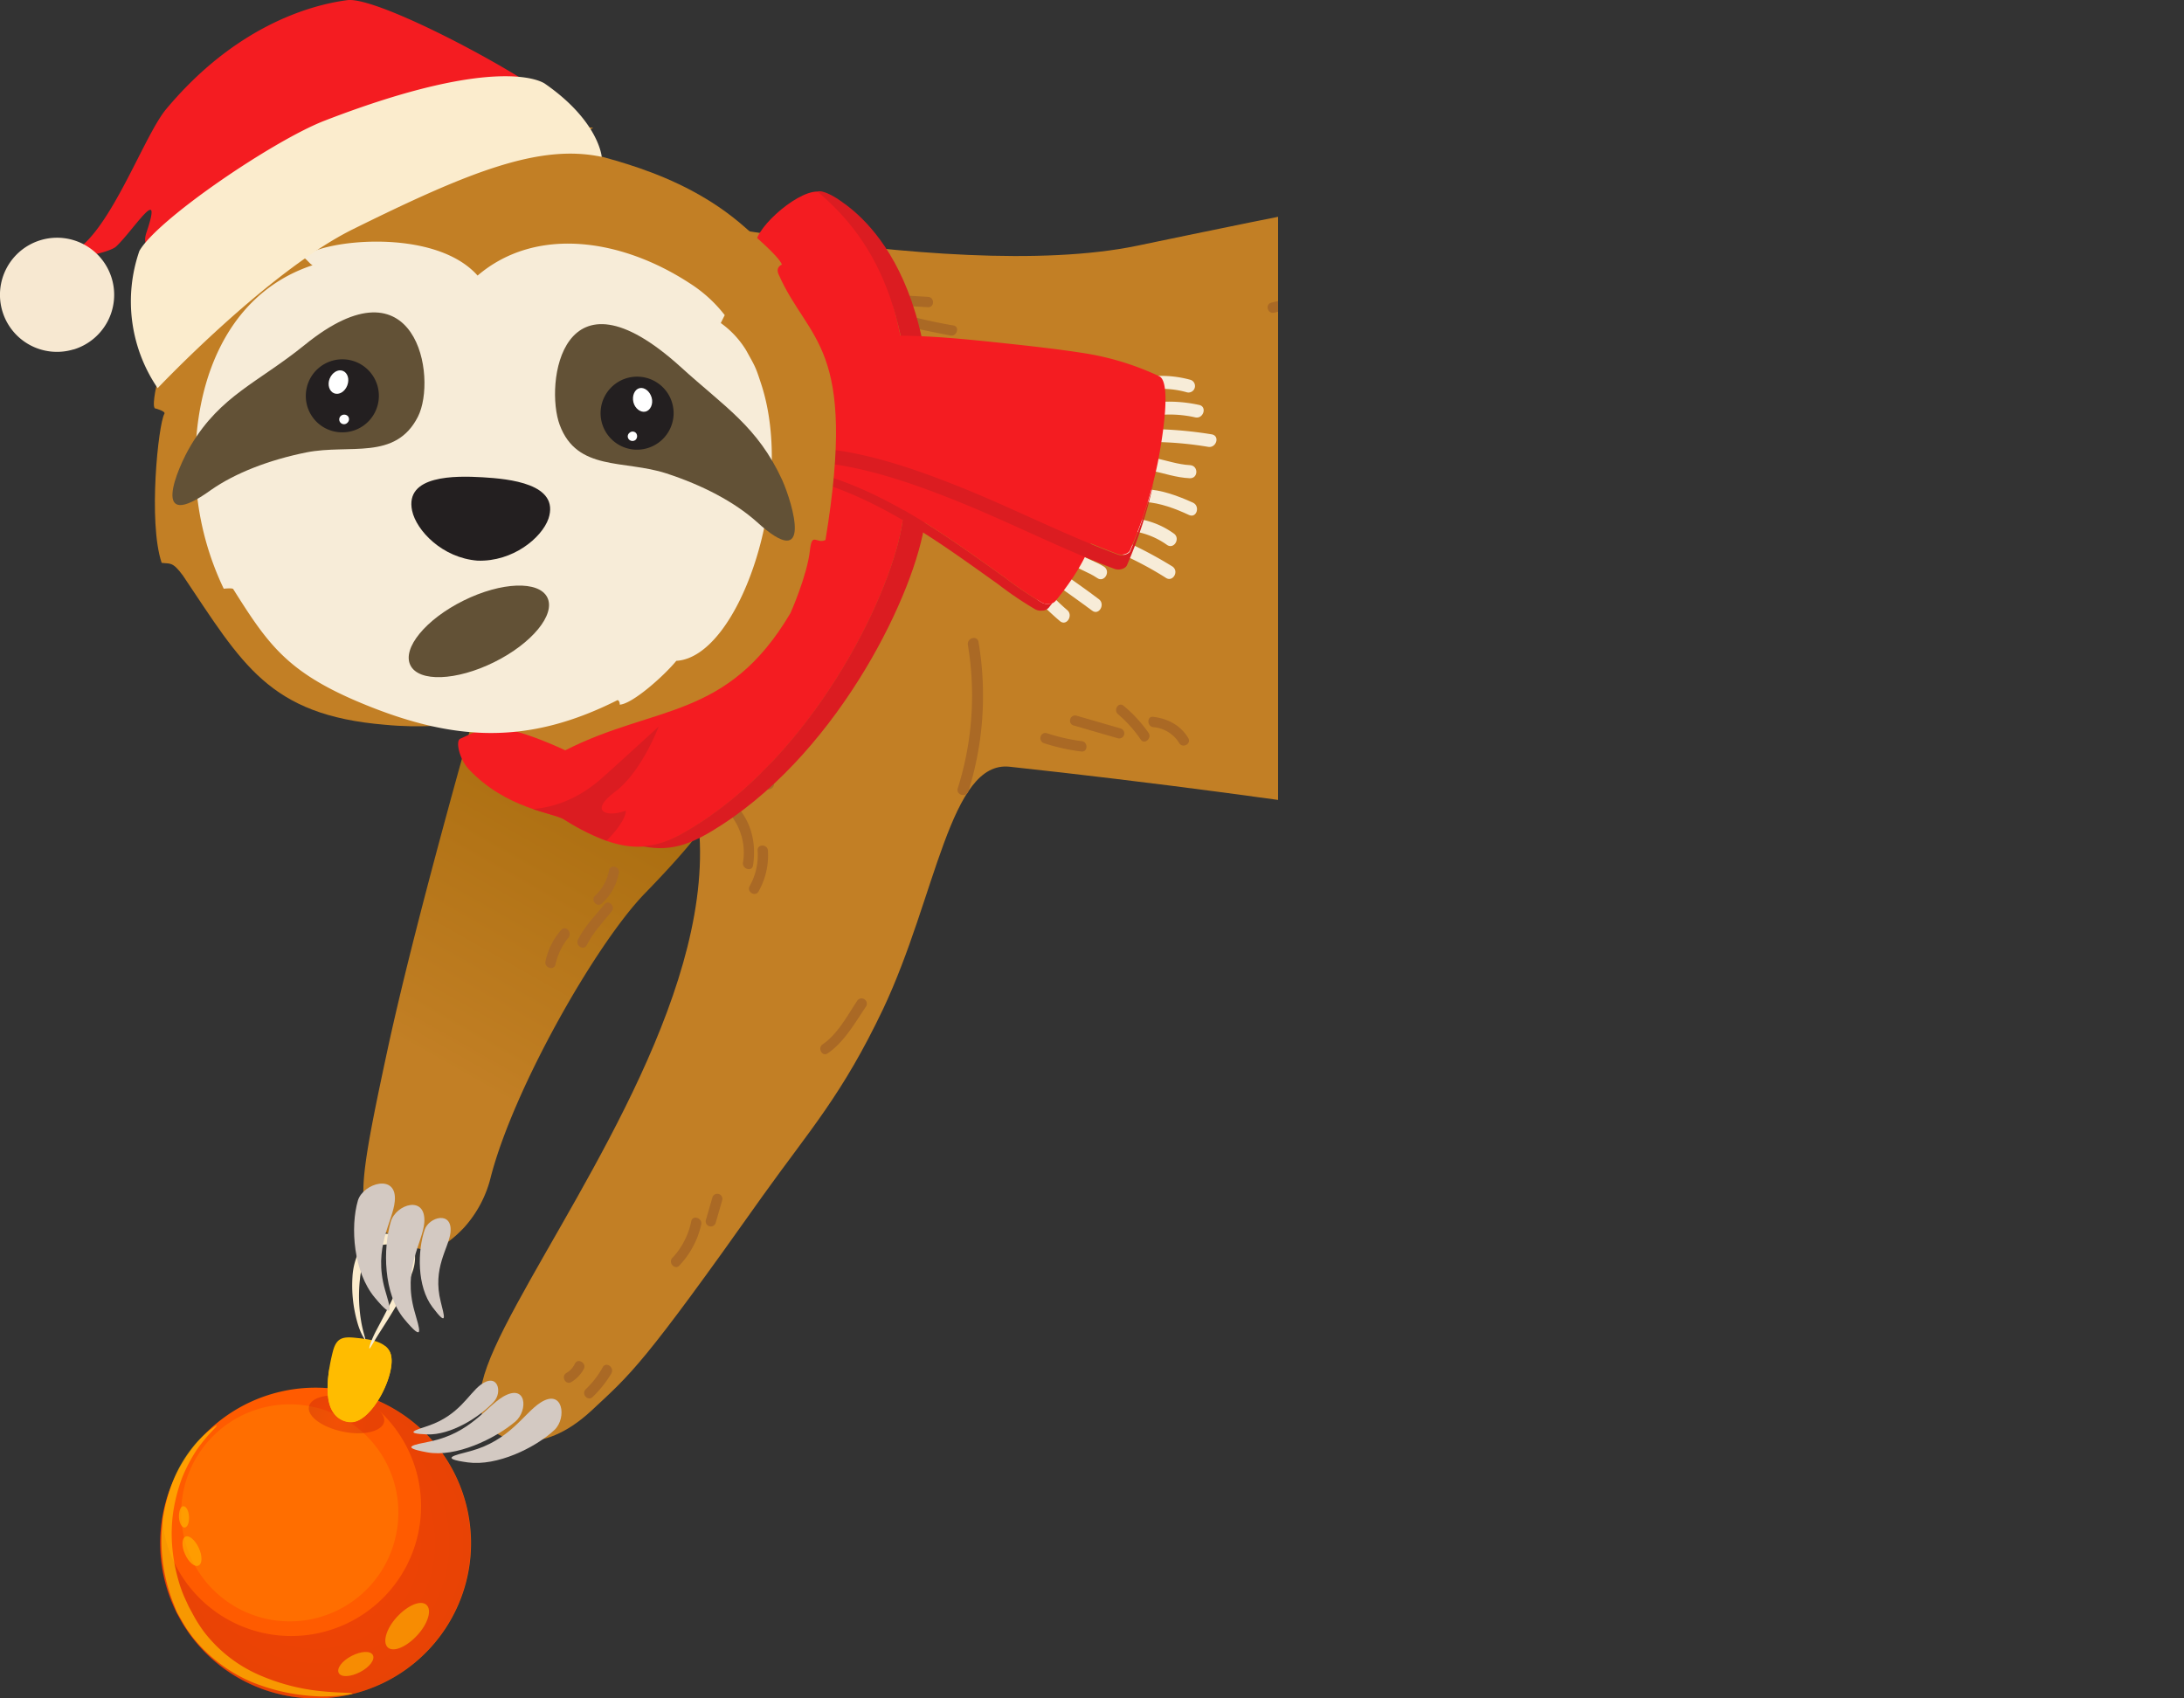 <svg xmlns="http://www.w3.org/2000/svg" xmlns:xlink="http://www.w3.org/1999/xlink" viewBox="0 0 717.55 558.11"><rect x="0" y="0" width="717.55" height="558.11" fill="#333333" stroke="none"/><defs><style>.cls-1{fill:none;}.cls-2{fill:#ff5b00;}.cls-3,.cls-8{opacity:0.3;}.cls-3,.cls-6,.cls-8{isolation:isolate;}.cls-3{fill:url(#Безымянный_градиент_2);}.cls-4{opacity:0.6;}.cls-5,.cls-6{fill:#ffbc00;}.cls-6{opacity:0.2;}.cls-7{opacity:0.7;}.cls-8{fill:url(#Безымянный_градиент_2-2);}.cls-9{fill:#fbeccd;}.cls-10{clip-path:url(#clip-path);}.cls-11{fill:url(#Безымянный_градиент_3);}.cls-12{fill:#d3c9c2;}.cls-13{fill:#c27f25;}.cls-14{fill:#aa6925;}.cls-15{fill:#f41c21;}.cls-16{fill:#db1c21;}.cls-17{fill:#f7ecd8;}.cls-18{fill:#231f20;}.cls-19{fill:#625136;}.cls-20{fill:#fff;}.cls-21{fill:#f7e8d1;}</style><radialGradient id="Безымянный_градиент_2" cx="1040.81" cy="1114.82" r="50.95" gradientTransform="translate(-744.79 -760.02) rotate(9.23)" gradientUnits="userSpaceOnUse"><stop offset="0.04" stop-color="#d70b11"/><stop offset="1" stop-color="#b40b11"/></radialGradient><radialGradient id="Безымянный_градиент_2-2" cx="1050.99" cy="999.62" r="9.82" gradientTransform="matrix(0.98, 0.2, -0.2, 0.98, -719.13, -722.3)" xlink:href="#Безымянный_градиент_2"/><clipPath id="clip-path" transform="translate(-0.09 -0.17)"><rect class="cls-1" width="420" height="566"/></clipPath><linearGradient id="Безымянный_градиент_3" x1="1137.55" y1="1390.68" x2="1182.54" y2="1198.55" gradientTransform="translate(-561.71 -1307.14) rotate(16.32)" gradientUnits="userSpaceOnUse"><stop offset="0" stop-color="#c27f25"/><stop offset="0.06" stop-color="#bf7d22"/><stop offset="0.64" stop-color="#a76b0c"/><stop offset="1" stop-color="#9e6404"/></linearGradient></defs><g id="Слой_2" data-name="Слой 2"><g id="Слой_1-2" data-name="Слой 1"><g id="Слой_2-2" data-name="Слой 2"><g id="Слой_1-2-2" data-name="Слой 1-2"><path class="cls-2" d="M154.19,515.42a51.06,51.06,0,1,1-42.2-58.6h0a51.11,51.11,0,0,1,42.2,58.6Z" transform="translate(-0.09 -0.17)"/><path class="cls-3" d="M116.49,457.82A42.66,42.66,0,1,1,53.29,499h0a51.06,51.06,0,1,0,63.2-41.2Z" transform="translate(-0.09 -0.17)"/><g class="cls-4"><path class="cls-5" d="M127.49,541.52c-1.8-1.7-.5-6.2,3-10s7.8-5.7,9.7-4,.5,6.2-3,10S129.39,543.22,127.49,541.52Z" transform="translate(-0.09 -0.17)"/><path class="cls-5" d="M111.39,549.92c-.8-1.5,1.1-4,4.2-5.6s6.2-1.8,7-.3-1.1,4-4.2,5.6S112.19,551.42,111.39,549.92Z" transform="translate(-0.09 -0.17)"/></g><g class="cls-4"><path class="cls-5" d="M61,505.12c1.2-.6,3.2,1.1,4.4,3.7s1.2,5.2-.1,5.8-3.2-1.1-4.4-3.7S59.79,505.72,61,505.12Z" transform="translate(-0.09 -0.17)"/><path class="cls-5" d="M60.29,495.12c.9-.1,1.8,1.4,1.9,3.4s-.5,3.5-1.4,3.6-1.8-1.4-1.9-3.3S59.39,495.12,60.29,495.12Z" transform="translate(-0.09 -0.17)"/></g><path class="cls-6" d="M130.49,503A35.66,35.66,0,1,1,101,462.1h0a35.52,35.52,0,0,1,29.5,40.9Z" transform="translate(-0.09 -0.17)"/><g class="cls-7"><path class="cls-5" d="M115.89,556.72c0,.2-4.1.9-10.4.9a64.74,64.74,0,0,1-22.6-4.7A49.68,49.68,0,0,1,64.09,539a41.21,41.21,0,0,1-4.4-6.5l-1.5-2.6-1.1-2.8a56.42,56.42,0,0,1-3.9-18.1,51.47,51.47,0,0,1,.9-12.4,53.92,53.92,0,0,1,3.7-11.8,44,44,0,0,1,5.7-9.2,34.47,34.47,0,0,1,5.4-5.4c1.5-1.1,2.3-1.7,2.4-1.6.2.3-3,2.9-6.5,7.9a52.74,52.74,0,0,0-4.8,9.1A56.33,56.33,0,0,0,57,497a50.92,50.92,0,0,0-.3,11.7,56.69,56.69,0,0,0,1.8,10,42.3,42.3,0,0,0,2.4,6.8l1.2,2.6,1.3,2.4a46.71,46.71,0,0,0,3.8,6,46,46,0,0,0,17,13.6,67.29,67.29,0,0,0,21.5,5.8C111.79,556.52,115.89,556.32,115.89,556.72Z" transform="translate(-0.09 -0.17)"/></g><path class="cls-8" d="M126.29,467.42c-.7,3.1-6.7,4.6-13.5,3.2s-11.8-5-11.2-8.2,6.7-4.6,13.5-3.2S126.89,464.32,126.29,467.42Z" transform="translate(-0.09 -0.17)"/><path class="cls-5" d="M115.89,467.42c6.8-.5,14.7-16.4,12.5-22.5-1.4-4.1-7.3-4.7-11.1-5.1-4.4-.5-6.6-.2-7.8,4.3-1.4,5.4-3.3,15.6.3,20.4A7,7,0,0,0,115.89,467.42Z" transform="translate(-0.09 -0.17)"/><path class="cls-5" d="M128.39,444.92a5.25,5.25,0,0,0-1.9-2.5c-1.2,6.3-6.4,14.9-11,15.2a6.07,6.07,0,0,1-5.3-2.5,11.6,11.6,0,0,1-1.8-5.7c-.9,5.3-1.3,11.7,1.4,15.2a7,7,0,0,0,6,2.9C122.69,467,130.49,451,128.39,444.92Z" transform="translate(-0.09 -0.17)"/><path class="cls-5" d="M127.79,445c-.3,1.7-4.1,2.5-8.6,1.8s-7.9-2.7-7.6-4.4,4.1-2.5,8.6-1.8S128.09,443.32,127.79,445Z" transform="translate(-0.09 -0.17)"/><path class="cls-9" d="M121.49,443.32c-.3-.1.5-2.7,2.3-6.1s4.3-8,6.4-12.7a44.33,44.33,0,0,0,2.6-6.9c.6-2.2.9-4.4.4-5.7a2.94,2.94,0,0,0-2.1-2.2,5.73,5.73,0,0,0-1.4-.4,7.72,7.72,0,0,0-1.5-.2,10.23,10.23,0,0,0-3.9.5c-3.1.8-5.4,5.6-5.9,10.5a49.82,49.82,0,0,0,.3,13.9c.6,3.8,1.6,6.2,1.4,6.3s-1.7-2.2-2.7-6a44.24,44.24,0,0,1-1.5-14.5,21.79,21.79,0,0,1,1.9-7.9,14.61,14.61,0,0,1,2.2-3.3,9.45,9.45,0,0,1,3.1-2.1,10.24,10.24,0,0,1,3-.8,8.68,8.68,0,0,1,2.3-.1,13.55,13.55,0,0,1,2,.2l2.1.6a8.55,8.55,0,0,1,2.2,1.5,6.17,6.17,0,0,1,1.6,3.1,14.41,14.41,0,0,1-.8,7.4,38.55,38.55,0,0,1-3.2,7.2c-2.5,4.7-5.3,9-7.4,12.3S121.69,443.32,121.49,443.32Z" transform="translate(-0.09 -0.17)"/><g class="cls-10"><path class="cls-11" d="M159.49,222.52s-22.1,76.3-32.1,122.7-10.6,54-1.4,59.4c10.9,6.4,15.8,10.3,26.6-1.1a38.34,38.34,0,0,0,8.8-16.8c7.6-29.1,34.4-76.2,50.4-92.8,22.6-23.3,24.6-29,36.9-53.1s-67.4-32.1-67.4-32.1Z" transform="translate(-0.09 -0.17)"/><path class="cls-12" d="M139.49,402c-.6,6.7-7.2,15.1-3.2,29.1,1.6,5.7,3.5,10.8-3.4,2.5s-7-23.2-4.4-32C130.19,395.82,140.19,392.72,139.49,402Z" transform="translate(-0.09 -0.17)"/><path class="cls-12" d="M148.09,405.22c-.6,5.2-6,11.6-3.2,22.7,1.1,4.5,2.5,8.7-2.7,1.8s-4.9-18.6-2.6-25.4C141,400,148.89,397.92,148.09,405.22Z" transform="translate(-0.09 -0.17)"/><path class="cls-12" d="M129.79,394.92c-.6,6.7-7.2,15.1-3.2,29.1,1.6,5.6,3.5,10.8-3.4,2.5s-8.1-23-5.5-31.9C119.49,388.92,130.69,385.62,129.79,394.92Z" transform="translate(-0.09 -0.17)"/><path class="cls-13" d="M164.39,60.62c25.5,5,146.5,33.3,209.3,20.3,97.9-20.3,202.4-43.5,272.3-6.3,135.4,72.1,50.4,206.6-22.6,240.9-25.2,11.9-37.8,30.3-51.3,67.9-4.7,13.1-17.8,38.9-22.8,51.5-19.8,50.2-32.1,80.2-39.8,85.6-10,7.1-24.8.2-28.7-21.6-.8-4.3,8.4-43.4,9.4-48.3,9.5-43.9,10.9-69.8,13.6-89.5,3-21.8,6.6-35.6,4.1-48.6-4.8-24.8-18.8-38.3-45-42.9-30.8-5.4-86.6-12.7-131.1-17.5-19.6-2.1-24.1,42.6-41.5,79.5-13.5,28.4-24.1,39.8-39.6,61.5-39.7,56.1-43.1,58.3-56.4,70.7-16.8,15.5-29.8,9.1-32.9,5.9-7.3-7.6-3.2-19.5,8.6-41.2,22.3-41.1,65.7-105.4,59.5-158.7s-4.3-74.7-4.3-74.7S140.19,55.92,164.39,60.62Z" transform="translate(-0.09 -0.17)"/><path class="cls-14" d="M247.29,87.82c3.9-1.8,8.7-.1,12.7.7,2.1.4,3.1-2.8,1-3.3-5-1-10.4-2.6-15.3-.4-2,1-.3,3.9,1.6,3Z" transform="translate(-0.09 -0.17)"/><path class="cls-14" d="M318.09,212.12a101.16,101.16,0,0,1-3.3,47c-.8,2.3,2.8,3.3,3.5,1a105.22,105.22,0,0,0,3.3-48.9c-.3-2.4-3.9-1.5-3.5.9Z" transform="translate(-0.09 -0.17)"/><path class="cls-14" d="M269.09,107.62c5.6-.7,11.1-1.1,16.7.4,2.1.6,3.1-2.7,1-3.3-6.1-1.6-12.2-1.3-18.5-.4C266.09,104.62,266.89,107.92,269.09,107.62Z" transform="translate(-0.09 -0.17)"/><path class="cls-14" d="M289.89,100.22l15.1.9c2.2.1,2.2-3.3,0-3.4l-15.1-.9c-2.1-.2-2.2,3.2,0,3.4Z" transform="translate(-0.09 -0.17)"/><path class="cls-14" d="M295.79,106.72c5.5,1.6,11,2.6,16.6,3.7,2.1.4,3.1-2.9,1-3.3a158.85,158.85,0,0,1-16.6-3.7c-2.1-.6-3,2.7-1,3.3Z" transform="translate(-0.09 -0.17)"/><path class="cls-14" d="M296.49,116.32a10.57,10.57,0,0,0,5,0,1.64,1.64,0,0,0,1.2-2,1.74,1.74,0,0,0-2.1-1.2,8.6,8.6,0,0,1-3.2,0c-2.1-.6-3,2.7-.9,3.2Z" transform="translate(-0.09 -0.17)"/><path class="cls-14" d="M257.89,92.42l5.3,1.5a1.73,1.73,0,0,0,2.1-1.1,1.78,1.78,0,0,0-1.1-2.1l-5.3-1.5a1.63,1.63,0,0,0-2,1.3,1.43,1.43,0,0,0,1,1.9Z" transform="translate(-0.09 -0.17)"/><path class="cls-14" d="M237.29,234.92a39.33,39.33,0,0,0,2.2,13.2c.7,2.1,4,1.3,3.3-.8a37.56,37.56,0,0,1-2.1-12.4,1.7,1.7,0,0,0-3.4,0Z" transform="translate(-0.09 -0.17)"/><path class="cls-14" d="M246.19,243.82a41.51,41.51,0,0,1,4.9,14.5c.3,2.2,3.6,1.3,3.3-.8a45.47,45.47,0,0,0-5.2-15.3,1.79,1.79,0,0,0-2.3-.7,1.65,1.65,0,0,0-.7,2.3Z" transform="translate(-0.09 -0.17)"/><path class="cls-14" d="M239.59,267.32a19.81,19.81,0,0,1,4.6,16.3c-.3,2.1,2.9,3.1,3.3,1,1.1-7.1-.4-14.2-5.4-19.6-1.5-1.6-3.9.7-2.5,2.3Z" transform="translate(-0.09 -0.17)"/><path class="cls-14" d="M249,279.62a20.79,20.79,0,0,1-2.6,11.7c-1.1,1.9,1.8,3.7,2.9,1.8a24.13,24.13,0,0,0,3.1-13.4C252.29,277.52,248.89,277.42,249,279.62Z" transform="translate(-0.09 -0.17)"/><path class="cls-14" d="M227.19,401.52a24.74,24.74,0,0,1-6.2,12c-1.5,1.6.9,4.1,2.3,2.5a28.68,28.68,0,0,0,7.2-13.5c.4-2.2-2.9-3.2-3.3-1Z" transform="translate(-0.09 -0.17)"/><path class="cls-14" d="M234.19,393.52l-2.2,7.6a1.68,1.68,0,0,0,3.2,1h0l2.2-7.6a1.68,1.68,0,0,0-3.2-1Z" transform="translate(-0.09 -0.17)"/><path class="cls-14" d="M200.19,286.12a15.23,15.23,0,0,1-4.6,8.4c-1.6,1.5.7,4,2.3,2.5a18.13,18.13,0,0,0,5.5-9.9c.5-2.2-2.7-3.1-3.2-1Z" transform="translate(-0.09 -0.17)"/><path class="cls-14" d="M198.69,297.32c-3.1,3.8-6.5,7.2-8.7,11.6-1,2,1.9,3.8,2.9,1.8,2.1-4.2,5.2-7.4,8.1-11C202.49,298.12,200.09,295.62,198.69,297.32Z" transform="translate(-0.09 -0.17)"/><path class="cls-14" d="M418.69,102.92a46.72,46.72,0,0,1,15.8-1.1c2.2.2,2.2-3.2,0-3.4a46.88,46.88,0,0,0-16.7,1.2c-2.1.5-1.3,3.8.9,3.3Z" transform="translate(-0.09 -0.17)"/><path class="cls-14" d="M343.19,244.42a65,65,0,0,0,12.2,2.7c2.2.2,2.2-3.2.1-3.4a62.83,62.83,0,0,1-11.4-2.6,1.61,1.61,0,0,0-2.1,1.1,1.73,1.73,0,0,0,1.2,2.2Z" transform="translate(-0.09 -0.17)"/><path class="cls-14" d="M352.69,238.52l14.5,4.2a1.68,1.68,0,1,0,1-3.2h0l-14.5-4.2a1.63,1.63,0,0,0-2,1.3,1.58,1.58,0,0,0,1,1.9Z" transform="translate(-0.09 -0.17)"/><path class="cls-14" d="M367.49,234.92a41.89,41.89,0,0,1,7.4,8.3c1.3,1.8,3.8-.6,2.5-2.3a45.07,45.07,0,0,0-8.1-8.8c-1.8-1.5-3.5,1.5-1.8,2.8Z" transform="translate(-0.09 -0.17)"/><path class="cls-14" d="M379,239.12a11,11,0,0,1,8.5,5.2c1.1,1.9,4.1.3,3-1.6-2.5-4.2-6.7-6.4-11.5-7-2.1-.3-2.2,3.1,0,3.4Z" transform="translate(-0.09 -0.17)"/><path class="cls-14" d="M325.09,120.72c2.5-2.1,5.5-2.9,8.6-3.5,2.2-.4,1.3-3.7-.8-3.3a21.52,21.52,0,0,0-10.2,4.3c-1.6,1.4.7,3.9,2.4,2.5Z" transform="translate(-0.09 -0.17)"/><path class="cls-14" d="M428.39,413a25.54,25.54,0,0,0-1.1,5.5c-.2,2.2,3.2,2.2,3.4,0a22.58,22.58,0,0,1,1-4.5,1.61,1.61,0,0,0-1.1-2.1,1.85,1.85,0,0,0-2.2,1.1Z" transform="translate(-0.09 -0.17)"/><path class="cls-14" d="M427,429.52c-1.4,4.3-1.8,9.7.7,13.6,1.2,1.9,4.1.2,3-1.6-2-3.2-1.5-7.6-.4-11,.6-2.1-2.6-3-3.3-1Z" transform="translate(-0.09 -0.17)"/><path class="cls-14" d="M198.09,449.52a30.29,30.29,0,0,1-5.6,7.2c-1.5,1.6.8,4,2.3,2.5a36.09,36.09,0,0,0,6.2-7.8c1-2.1-1.9-3.9-2.9-1.9Z" transform="translate(-0.09 -0.17)"/><path class="cls-14" d="M189,448.22a7,7,0,0,1-2.8,3.1c-1.9,1.1-.3,4.1,1.6,3a11.31,11.31,0,0,0,4.1-4.3c1-1.9-1.9-3.7-2.9-1.8Z" transform="translate(-0.09 -0.17)"/><path class="cls-14" d="M184.49,305.72a22.77,22.77,0,0,0-5.2,10.4c-.4,2.1,2.8,3.1,3.3,1a21.1,21.1,0,0,1,4.3-8.9c1.3-1.7-1-4.1-2.4-2.5Z" transform="translate(-0.09 -0.17)"/><path class="cls-14" d="M281.79,328.92c-3.2,4.8-6.5,11.1-11.4,14.4-1.8,1.2-.2,4.2,1.6,3,5.4-3.6,9.1-10.2,12.7-15.5a1.74,1.74,0,0,0-2.9-1.9Z" transform="translate(-0.09 -0.17)"/><path class="cls-12" d="M165.39,459.12c-5.6,3.3-10.6,11.9-23.9,14.7-5.4,1.1-10.4,1.9-1,3.6s22.1-4.4,28.9-10.1C173.69,463.62,173.09,454.62,165.39,459.12Z" transform="translate(-0.09 -0.17)"/><path class="cls-12" d="M158,455.22c-4,3-7,10-17.3,13.5-4.2,1.4-8.1,2.5-.3,2.8s17.3-5.7,21.9-10.7C165.29,457.72,163.69,451,158,455.22Z" transform="translate(-0.09 -0.17)"/><path class="cls-12" d="M177.59,461.12c-5.4,3.5-10,12.4-23,15.9-5.3,1.4-10.3,2.4-.8,3.7s22.1-4.7,28.5-10.7C186.39,466.12,185.09,456.22,177.59,461.12Z" transform="translate(-0.09 -0.17)"/><path class="cls-15" d="M248.59,81.22c15.5,34.8,2.9,49.2-.8,69.4s-17.8,34.9-33.2,51.6c-15.7,16.9-39.9,30.1-63.3,40.7-1.6.7-.3,6.7,2.8,10,12.2,13,27.7,14.3,31.3,16.5,21.8,13.7,31.6,9.8,44.7,1.2,39.2-25.5,63.6-76.9,66.6-99.5,10.6-81.9-23.6-108-28.1-108C261.19,63.12,246.59,76.72,248.59,81.22Z" transform="translate(-0.09 -0.17)"/><path class="cls-16" d="M275.59,65.72c-1.9-1.3-5.5-3.2-6.9-2.6,14.5,12.5,37.2,37.3,28,107.9-3,22.6-27.4,74-66.6,99.5-6.5,4.3-12.2,7.4-19,7.7,10.3,2.2,17.5-1.4,26.3-7.1,39.2-25.5,63.6-76.9,66.6-99.6C314.59,89.92,280.09,68.92,275.59,65.72Z" transform="translate(-0.09 -0.17)"/><path class="cls-16" d="M205.69,266.52c-5.7,2.3-12.5.6-3.6-6.1s14.4-21.5,14.4-21.5-14.4,13.2-18.6,16.9c-8.2,7.3-16.4,9.7-22.7,10.2,4.8,1.6,8.6,2.4,10.2,3.4a73.25,73.25,0,0,0,14,7C206.19,269.52,205.69,266.52,205.69,266.52Z" transform="translate(-0.09 -0.17)"/><path class="cls-17" d="M368.49,182.22a113.48,113.48,0,0,1,14.6,7.8c2.3,1.6,4.5-2.1,2.2-3.7a134.89,134.89,0,0,0-14.5-7.8c-2.4-1.1-4.7,2.5-2.3,3.7Z" transform="translate(-0.09 -0.17)"/><path class="cls-17" d="M372.29,174.72a25.51,25.51,0,0,1,11.2,4.5c2.3,1.6,4.5-2.1,2.3-3.7a27.15,27.15,0,0,0-12.2-4.9C370.79,170.12,369.49,174.22,372.29,174.72Z" transform="translate(-0.09 -0.17)"/><path class="cls-17" d="M376.29,165.12c5,.3,10,2.2,14.5,4.3,2.5,1.1,3.7-3,1.2-4.1-4.9-2.2-10.2-4.2-15.6-4.4C373.69,160.72,373.59,165,376.29,165.12Z" transform="translate(-0.09 -0.17)"/><path class="cls-17" d="M378,154.72c4.3.9,8.5,2.4,13,2.6,2.8.1,2.9-4.1.1-4.3-4-.2-7.9-1.6-11.9-2.4-2.6-.5-3.9,3.6-1.2,4.1Z" transform="translate(-0.09 -0.17)"/><path class="cls-17" d="M380.29,145.42A116.56,116.56,0,0,1,397,147c2.7.5,4-3.6,1.2-4.1a132.4,132.4,0,0,0-17.8-1.7c-2.7-.2-2.9,4.1-.1,4.2Z" transform="translate(-0.09 -0.17)"/><path class="cls-17" d="M380.09,136.62a38.84,38.84,0,0,1,12.7.7c2.7.6,4-3.6,1.2-4.1a46.13,46.13,0,0,0-14.8-.8c-2.8.4-1.9,4.6.9,4.2Z" transform="translate(-0.09 -0.17)"/><path class="cls-17" d="M380.29,128a29.56,29.56,0,0,1,9.8,1.1,2.14,2.14,0,0,0,1.2-4.1,35.93,35.93,0,0,0-10.8-1.3C377.69,123.82,377.49,128.12,380.29,128Z" transform="translate(-0.09 -0.17)"/><path class="cls-17" d="M340.89,197.22a100.11,100.11,0,0,0,7.5,7.1c2.2,1.7,4.4-2,2.3-3.7a79.52,79.52,0,0,1-6.6-6.4C342,192.32,338.89,195.32,340.89,197.22Z" transform="translate(-0.09 -0.17)"/><path class="cls-17" d="M346,191.52c4.3,3.1,8.6,6.1,12.9,9.3,2.2,1.7,4.4-2,2.3-3.7-4.2-3.2-8.6-6.2-12.9-9.3C346,186.22,343.79,189.82,346,191.52Z" transform="translate(-0.09 -0.17)"/><path class="cls-17" d="M350.59,184.32c2.9,2.7,6.8,3.6,10,5.8,2.3,1.6,4.5-2.1,2.3-3.7-2.9-1.9-6.5-2.7-9.1-5-2.1-1.9-5.3,1-3.2,2.9Z" transform="translate(-0.09 -0.17)"/><path class="cls-16" d="M342.29,198.12a116.54,116.54,0,0,1-12.1-8.2c-19.3-13.7-41.7-30.6-68.1-35.9-7.1-1.4-16.3-5.6-12-11.2a11.37,11.37,0,0,0-1.6,1.5c-5.7,5.9,4,10.4,11.4,11.9,26.4,5.3,48.8,22.2,68.1,35.9a116.54,116.54,0,0,0,12.1,8.2,3.72,3.72,0,0,0,2.3.5,2.9,2.9,0,0,0,2.3-1l1.1-1.4a5,5,0,0,1-1.2.2A3.57,3.57,0,0,1,342.29,198.12Z" transform="translate(-0.09 -0.17)"/><path class="cls-15" d="M276,132.92c-9.2.7-20,3.7-25.3,9.2-5.7,5.9,4,10.4,11.4,11.9,26.4,5.3,48.8,22.2,68.1,35.9a116.54,116.54,0,0,0,12.1,8.2,3.72,3.72,0,0,0,2.3.5,2.9,2.9,0,0,0,2.3-1c10.5-12.8,23.8-34.9,1.6-47.8-10.7-6.3-25.8-9.1-38.4-11.9C299.09,135.52,287.29,132.12,276,132.92Z" transform="translate(-0.09 -0.17)"/><path class="cls-16" d="M367.39,182.42c-18.5-6.9-35.5-15.8-53.8-23-19.3-7.6-41.2-14.7-62.4-11.5a5.34,5.34,0,0,1-2.2-.2,2.37,2.37,0,0,1-1.8-1.8c-.9-3.9,5.9-20.7,6.4-24.3-7.9,6.6-13.1,17.6-7.4,28.8a3.19,3.19,0,0,0,1.8,1.8,4.22,4.22,0,0,0,2.2.3c21.2-3.2,43.1,3.9,62.3,11.5,18.3,7.2,35.3,16.1,53.8,23.1,1.7.6,3.7-.2,4.1-1.3a144.52,144.52,0,0,0,8.8-27.5,155.68,155.68,0,0,1-7.8,23C371.09,182.12,369,183,367.39,182.42Z" transform="translate(-0.09 -0.17)"/><path class="cls-15" d="M325.89,112.52c-19.2-2-39.8-3.7-57.8.8-19.2,4.8-25.8,21.7-20.9,32.4a3.19,3.19,0,0,0,1.8,1.8,3.36,3.36,0,0,0,2.2.2c21.2-3.2,43.1,3.9,62.3,11.5,18.3,7.2,35.3,16.1,53.8,23,1.7.6,3.7-.2,4.1-1.3a146,146,0,0,0,9.1-28.8c1.6-8.3,4.5-26.3.5-28.3a91.25,91.25,0,0,0-24.1-7.5C346.79,114.72,336.29,113.62,325.89,112.52Z" transform="translate(-0.09 -0.17)"/><path class="cls-13" d="M124,53.92c.4-6.7,3.7-14.2,5-19.9,2.6,4,8.2,7.2,11.7,13.2,4.3-8.4,11.5-15.6,16.7-23-1.3,5.7,1.1,14.5-.3,21.1,8.8-7,21.4-3.8,37.9-3.2-3,1.7-4.8,3.5-8.8,6.1,8.3,3.5,36.3,6.9,58.6,26.6,2.2,2,11.1,9.4,12.2,12.3,0,0-2.2.7-1.1,3.2,9.8,22.3,26,23,15.4,87.3-3,1.4-4.4-2.8-5.1,3.3-.9,8.4-6.4,20.7-6.4,20.7-20.8,35.2-44.5,30.1-74,45.1-29.4-13.6-34.5-6-59.3-8.4-38.2-3.2-46.8-20-66.3-49-3.5-4.8-4.3-3.8-7-4.2-4.5-13.4-1.1-45.5.9-49,.5-.8-2.8-1.7-2.8-1.7-1.5.3-.1-6.8.8-10,8.8-32.2,32.5-64.1,71.9-70.5" transform="translate(-0.09 -0.17)"/><path class="cls-17" d="M157,90.72c19.1-16.3,47.2-12.2,69.8,2.6a45.2,45.2,0,0,1,11.4,10.4l-1.3,2.6a30.63,30.63,0,0,1,8.3,8.9c3.1,5.6,3.1,5.4,4.9,10.9,11.6,34.8-7,90-27.8,91.2-4.2,5.1-14.5,14.2-18.6,14.4,0,0,.1-1.2-.7-1.5-29.6,14.9-54.1,13.8-85.6.4-23.2-9.9-29.5-19.1-40.7-36.9-.3-.4-3.1-.1-3.1-.1a95.32,95.32,0,0,1-9-33.1c-2.4-30.9,8.2-63.3,38.2-73.2-.8-.3-1.7-1.7-3-2.6,5.4-5.6,42.9-10.1,57.2,6" transform="translate(-0.09 -0.17)"/><path class="cls-18" d="M158.59,157c-8.8-.5-25.6-.8-23.1,11,1.4,6.5,9.9,15.5,21.5,16.4h0c11.6.4,21.1-7.5,23.3-13.8C184.09,159.12,167.39,157.52,158.59,157Z" transform="translate(-0.09 -0.17)"/><path class="cls-19" d="M100.19,113.52c36.7-29.8,43.7,10.8,37.2,23.6-7.4,14.5-22.4,8.9-36.6,11.7-12.4,2.5-23.4,6.8-31.3,12.3-20.5,14.8-11.2-7.1-6.7-14.6C72.69,130,84.89,125.92,100.19,113.52Z" transform="translate(-0.09 -0.17)"/><path class="cls-18" d="M100.59,129.52a12,12,0,1,1,11.3,12.7h0A11.93,11.93,0,0,1,100.59,129.52Z" transform="translate(-0.09 -0.17)"/><path class="cls-20" d="M114.19,126.82c.8-2.1.1-4.2-1.5-4.8s-3.5.6-4.3,2.6-.1,4.2,1.5,4.8S113.39,128.92,114.19,126.82Z" transform="translate(-0.09 -0.17)"/><path class="cls-20" d="M112.09,136.82a1.56,1.56,0,1,0,2.2,2.2,1.55,1.55,0,0,0,.1-2.1A1.7,1.7,0,0,0,112.09,136.82Z" transform="translate(-0.09 -0.17)"/><path class="cls-19" d="M223.69,120.72c-39.1-35.4-44.7,5.7-39.7,19.1,5.7,15.3,21.2,11.4,35,15.9,12,3.9,22.4,9.4,29.7,15.9,18.7,17.1,11.9-5.8,8.4-13.7C249,140.32,238.19,133.92,223.69,120.72Z" transform="translate(-0.09 -0.17)"/><path class="cls-18" d="M221.39,136.62a12,12,0,1,0-12.7,11.3,12.05,12.05,0,0,0,12.7-11.3Z" transform="translate(-0.09 -0.17)"/><path class="cls-20" d="M208.19,132.32c-.5-2.1.4-4.2,2-4.6s3.4,1,4,3.1-.4,4.2-2,4.6S208.69,134.42,208.19,132.32Z" transform="translate(-0.09 -0.17)"/><path class="cls-20" d="M209.09,142.52a1.68,1.68,0,0,1-.2,2.2,1.58,1.58,0,0,1-2.2-.2,1.46,1.46,0,0,1,.2-2.1A1.49,1.49,0,0,1,209.09,142.52Z" transform="translate(-0.09 -0.17)"/><ellipse class="cls-19" cx="157.41" cy="207.65" rx="25.1" ry="11.3" transform="translate(-75.85 91.18) rotate(-26.33)"/></g><path class="cls-15" d="M114.19.22c-13.1,1.7-37.3,9.2-59.5,35.8-6.7,8-16.3,34.6-27.2,44.5-7,6.4,8.5,2.7,10.7.7,5.7-5.3,15.7-21.5,10-4.6-1.2,3.7.2,5.4,3.6,5.7,3,.3,7.6-.6,13.2-2.3,19.4-5.9,51.3-21.3,75.9-32.9a91,91,0,0,1,35.9-8.6c1.8,0,10.8,1.8,11.2,1.2C191.39,34.82,126-1.38,114.19.22Z" transform="translate(-0.09 -0.17)"/><path class="cls-21" d="M.89,102.5A18.76,18.76,0,1,1,24.29,115h-.1A18.72,18.72,0,0,1,.89,102.5Z" transform="translate(-0.09 -0.17)"/><path class="cls-9" d="M45.89,82.62a50.58,50.58,0,0,0,6,45.1s36.3-38.4,64.1-52.2c37.8-18.7,61.2-28.2,81.8-23.8,0,0-.9-11.7-18.6-24,0,0-13.6-10.7-72.7,12.2C89.69,46.52,51.79,72.22,45.89,82.62Z" transform="translate(-0.09 -0.17)"/></g></g></g></g></svg>